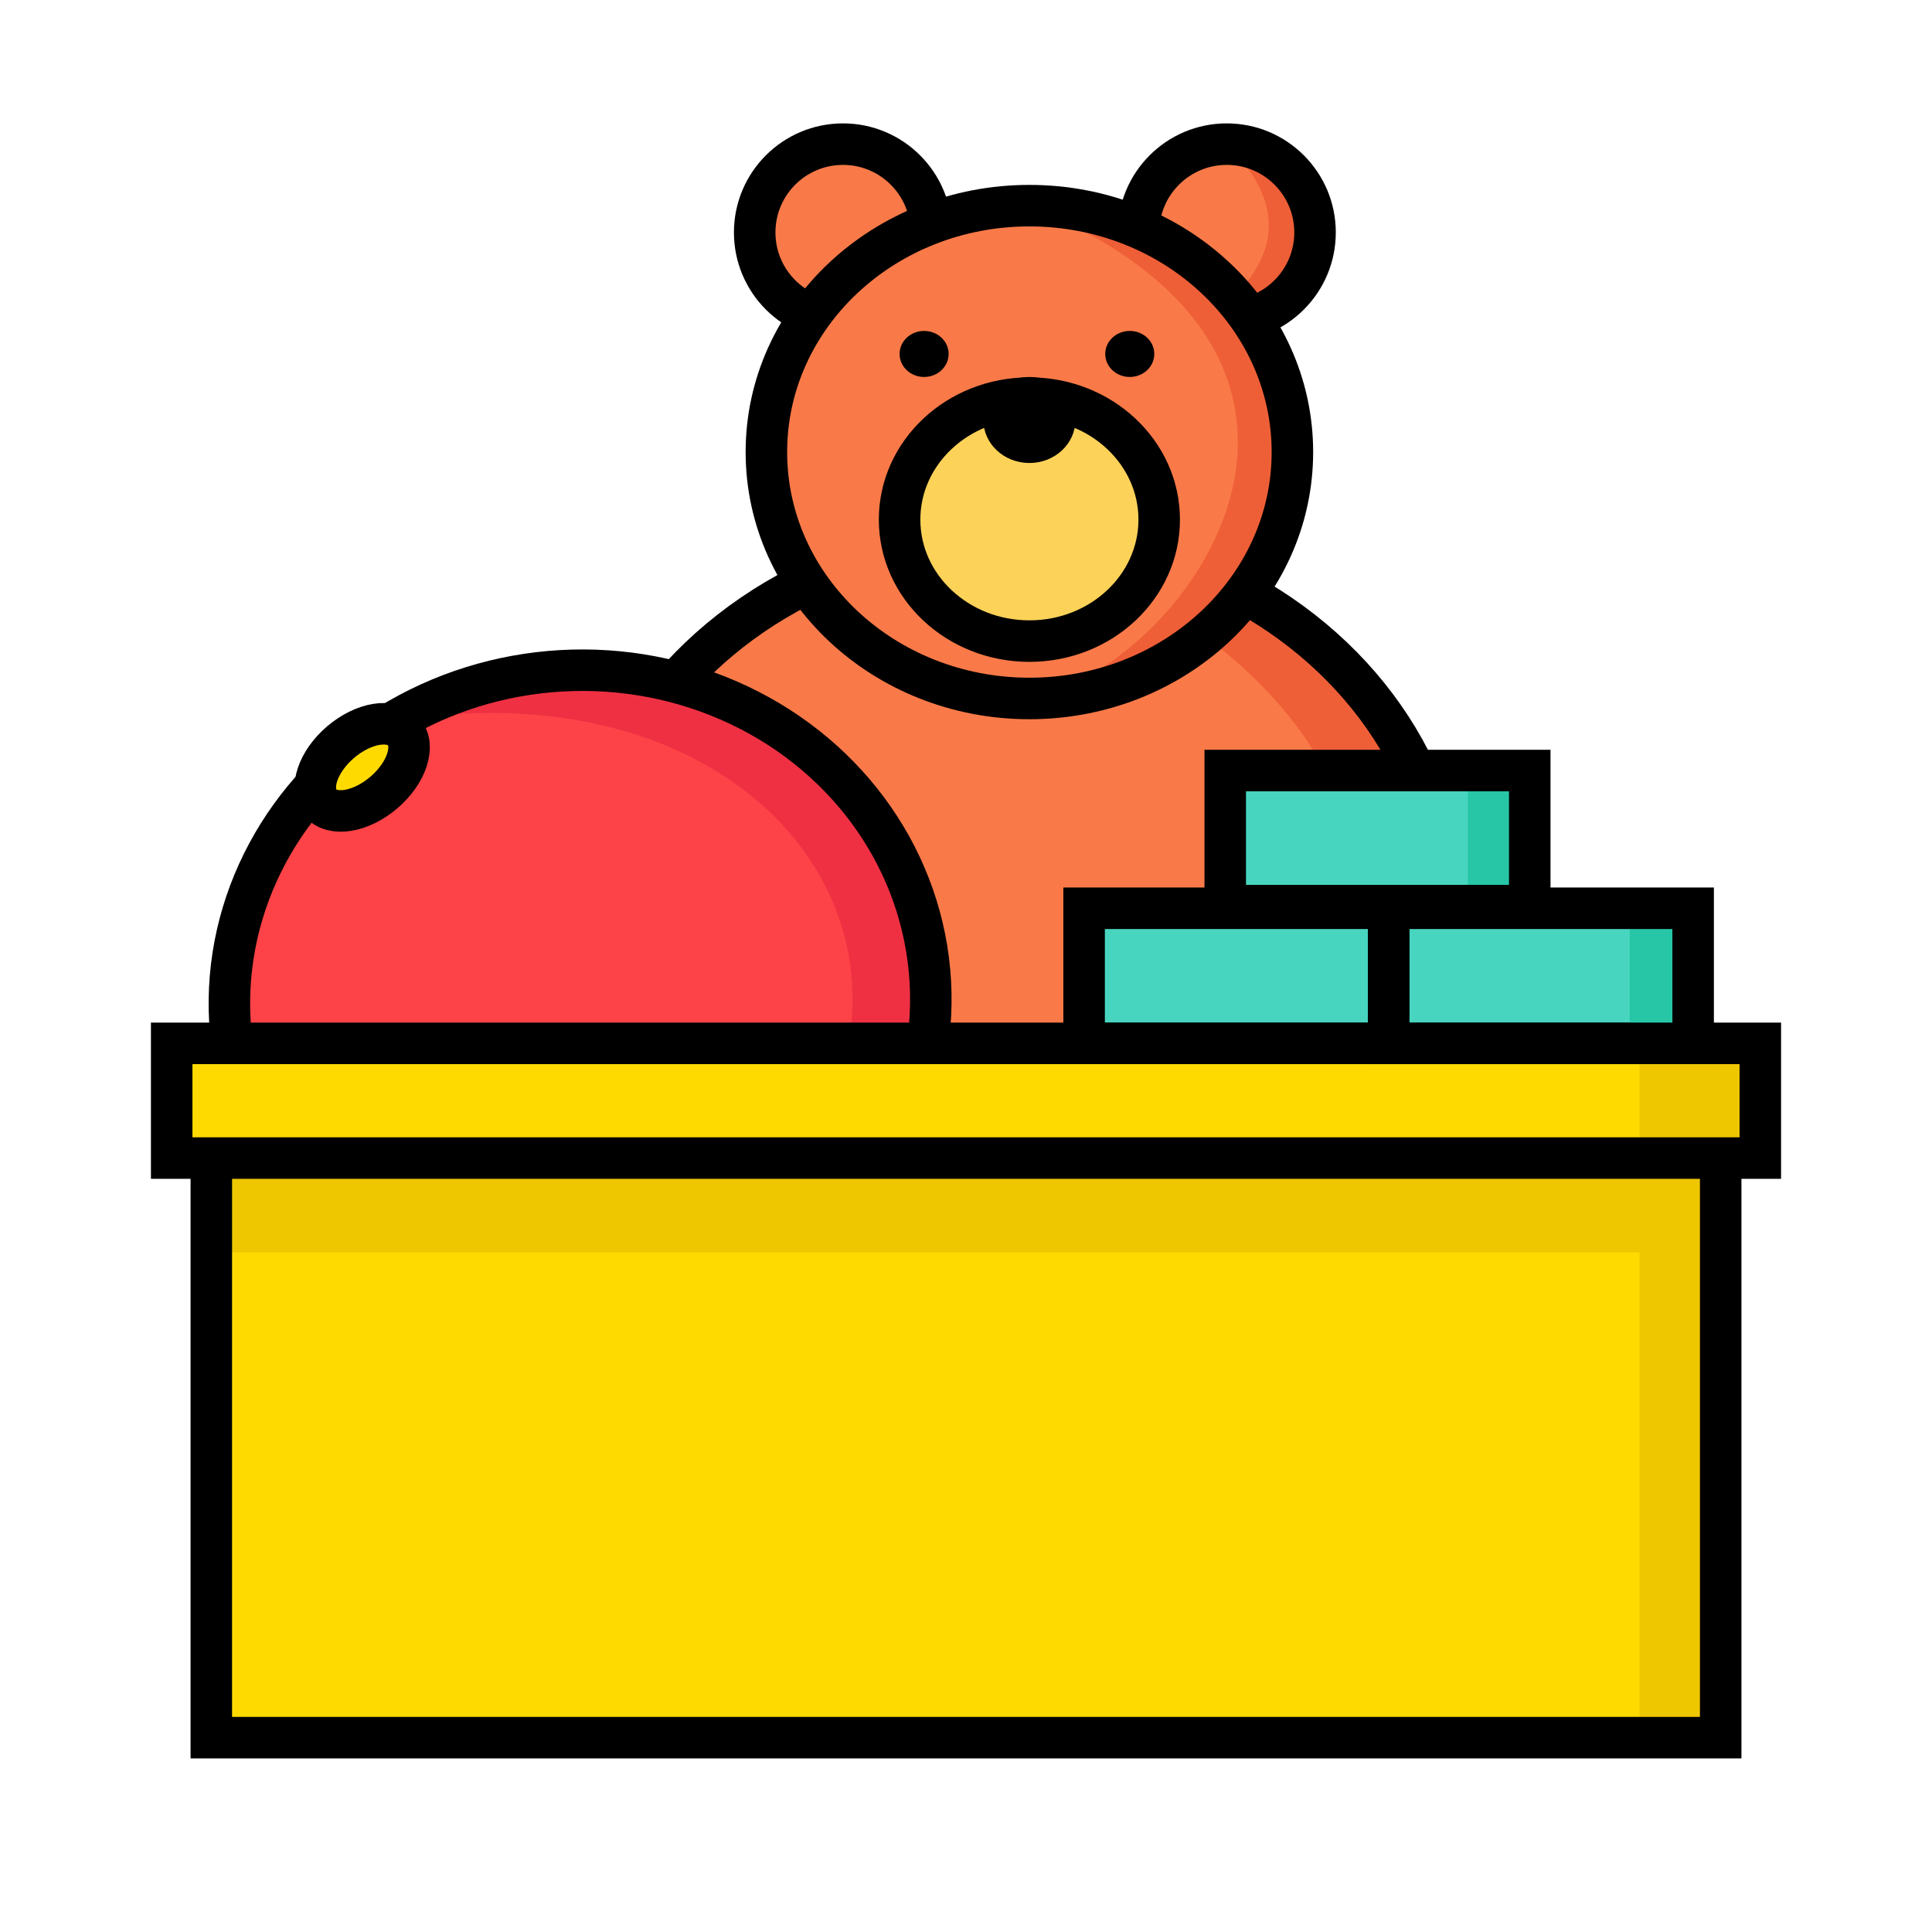 <?xml version="1.0" encoding="utf-8"?>
<!-- Generator: Adobe Illustrator 21.1.0, SVG Export Plug-In . SVG Version: 6.00 Build 0)  -->
<svg version="1.1" id="Layer_1" xmlns="http://www.w3.org/2000/svg" xmlns:xlink="http://www.w3.org/1999/xlink" x="0px" y="0px"
	 viewBox="0 0 512 512" style="enable-background:new 0 0 512 512;" xml:space="preserve">
<style type="text/css">
	.st0{fill:#F4C245;}
	.st1{fill:none;stroke:#000000;stroke-width:11;stroke-linecap:round;stroke-linejoin:round;stroke-miterlimit:10;}
	.st2{fill:#FCD259;}
	.st3{fill:#F4C245;stroke:#000000;stroke-width:11;stroke-linecap:round;stroke-miterlimit:10;}
	.st4{fill:#48D5BF;}
	.st5{fill:#26C6A7;}
	.st6{fill:none;stroke:#000000;stroke-width:11;stroke-linecap:round;stroke-miterlimit:10;}
	.st7{fill:none;stroke:#000000;stroke-width:11;stroke-miterlimit:10;}
	.st8{fill:#FD4347;}
	.st9{fill:#EF3043;}
	.st10{fill:#F97A48;}
	.st11{fill:#EF5F37;}
	.st12{fill:#F97A48;stroke:#000000;stroke-width:11;stroke-miterlimit:10;}
	.st13{fill:#4BBC32;}
	.st14{fill:#31AA0F;}
	.st15{fill:#C6EBF4;}
	.st16{fill:#AEE4ED;}
	.st17{fill:#53ADFC;stroke:#000000;stroke-width:11;stroke-miterlimit:10;}
	.st18{fill:#FFDA00;}
	.st19{fill:#EFC700;}
	.st20{fill:#FFDA00;stroke:#000000;stroke-width:11;stroke-miterlimit:10;}
	.st21{fill:#FFBCA4;stroke:#000000;stroke-width:11;stroke-miterlimit:10;}
	.st22{fill:#53ADFC;}
	.st23{fill:#B9D6ED;stroke:#000000;stroke-width:11;stroke-miterlimit:10;}
	.st24{fill:#24A1ED;}
	.st25{fill:none;stroke:#000000;stroke-miterlimit:10;}
	.st26{fill:#F95594;stroke:#000000;stroke-width:11;stroke-miterlimit:10;}
	.st27{fill:#24A1ED;stroke:#000000;stroke-width:11;stroke-miterlimit:10;}
	.st28{fill:#FF6C9D;}
	.st29{fill:#F95594;}
	.st30{fill:#4B5B6D;}
	.st31{fill:#3E5366;}
	.st32{fill:#FFDA00;stroke:#000000;stroke-width:5;stroke-miterlimit:10;}
	.st33{fill:#85AFDD;stroke:#000000;stroke-width:11;stroke-miterlimit:10;}
	.st34{fill:#FFA071;stroke:#1D1D1B;stroke-width:11;stroke-miterlimit:10;}
	.st35{fill:#FFFFFF;stroke:#1D1D1B;stroke-width:11;stroke-miterlimit:10;}
	.st36{fill:#FFDC64;}
	.st37{fill:#1D1D1B;}
	.st38{fill:#FF6C9D;stroke:#1D1D1B;stroke-width:11;stroke-miterlimit:10;}
	.st39{fill:#6FCEA6;}
	.st40{fill:#C6EBF4;stroke:#000000;stroke-width:11;stroke-miterlimit:10;}
	.st41{fill:#C6EBF4;stroke:#1D1D1B;stroke-width:11;stroke-miterlimit:10;}
	.st42{fill:#53C48E;}
	.st43{fill:#48D5BF;stroke:#000000;stroke-width:11;stroke-miterlimit:10;}
	.st44{fill:#FFFFFF;stroke:#000000;stroke-width:11;stroke-miterlimit:10;}
	.st45{fill:#AEE4ED;stroke:#1D1D1B;stroke-width:11;stroke-miterlimit:10;}
	.st46{stroke:#1D1D1B;stroke-width:11;stroke-miterlimit:10;}
	.st47{fill:#FFA071;}
	.st48{fill:#53ADFC;stroke:#1D1D1B;stroke-width:11;stroke-miterlimit:10;}
	.st49{fill:#31AA0F;stroke:#000000;stroke-width:11;stroke-miterlimit:10;}
	.st50{fill:#4BBC32;stroke:#000000;stroke-width:11;stroke-miterlimit:10;}
	.st51{fill:#EA3106;}
	.st52{fill:#DD0E2C;}
	.st53{fill:#F22F7E;}
	.st54{fill:#FCD259;stroke:#000000;stroke-width:11;stroke-miterlimit:10;}
	.st55{fill:#FD4347;stroke:#000000;stroke-width:11;stroke-miterlimit:10;}
	.st56{fill:#FCB439;}
	.st57{fill:#F43842;}
	.st58{fill:#178DFB;}
	.st59{fill:#32AF14;}
	.st60{fill:#F97A48;stroke:#000000;stroke-width:11;stroke-linecap:round;stroke-linejoin:round;stroke-miterlimit:10;}
	.st61{fill:#FFDA00;stroke:#1D1D1B;stroke-width:11.133;stroke-miterlimit:10;}
	.st62{fill:#FCB439;stroke:#FFFFFF;stroke-width:14.552;stroke-miterlimit:10;}
	.st63{fill:#FFFFFF;}
	.st64{clip-path:url(#SVGID_2_);}
	.st65{fill:#D8D8D8;}
	.st66{clip-path:url(#SVGID_4_);}
	.st67{clip-path:url(#SVGID_6_);}
	.st68{fill:#999999;stroke:#FFFFFF;stroke-width:14.552;stroke-miterlimit:10;}
	.st69{clip-path:url(#SVGID_8_);}
	.st70{clip-path:url(#SVGID_10_);}
	.st71{fill:#EA461F;}
	.st72{clip-path:url(#SVGID_12_);}
	.st73{fill:#C41820;}
	.st74{clip-path:url(#SVGID_14_);}
	.st75{fill:#075492;}
	.st76{fill:#003662;}
	.st77{clip-path:url(#SVGID_16_);}
	.st78{clip-path:url(#SVGID_18_);}
	.st79{clip-path:url(#SVGID_20_);}
	.st80{clip-path:url(#SVGID_22_);}
	.st81{fill:#DDDDDD;}
	.st82{fill:none;stroke:#1D1D1B;stroke-width:11;stroke-linecap:round;stroke-linejoin:round;stroke-miterlimit:10;}
	.st83{fill:none;stroke:#1D1D1B;stroke-width:11.647;stroke-linecap:round;stroke-linejoin:round;stroke-miterlimit:10;}
	.st84{fill:#C6EBF4;stroke:#1D1D1B;stroke-width:11;stroke-linecap:round;stroke-linejoin:round;stroke-miterlimit:10;}
</style>
<ellipse class="st10" cx="269.3" cy="243.8" rx="114.7" ry="102"/>
<path class="st11" d="M384,243.8c0,56.3-51.3,102-114.7,102c69.7-4.8,165.2-139.9,0-203.9C332.7,141.9,384,187.5,384,243.8z"/>
<ellipse class="st7" cx="269.3" cy="243.8" rx="114.7" ry="102"/>
<circle class="st10" cx="325.1" cy="61.6" r="23.4"/>
<path class="st11" d="M348.5,61.6c0,12.9-10.5,23.4-23.4,23.4c-12.9,0,30.6-16.5,0-46.8C338,38.2,348.5,48.7,348.5,61.6z"/>
<circle class="st7" cx="325.1" cy="61.6" r="23.4"/>
<circle class="st12" cx="223.4" cy="61.6" r="23.4"/>
<ellipse class="st10" cx="272.8" cy="119.8" rx="69.7" ry="65.3"/>
<path class="st11" d="M342.5,119.8c0,36.1-31.2,65.3-69.7,65.3c40.7-7.4,100.7-89.2,0-130.6C311.3,54.5,342.5,83.8,342.5,119.8z"/>
<ellipse class="st7" cx="272.8" cy="119.8" rx="69.7" ry="65.3"/>
<ellipse transform="matrix(0.998 -5.624847e-02 5.624847e-02 0.998 -14.693 9.073)" class="st8" cx="153.8" cy="265.5" rx="93" ry="87.8"/>
<path class="st9" d="M148.9,177.8c51.3-2.9,95.1,34,97.8,82.5s-36.6,90-87.9,92.9C279,288.5,223.4,172.1,105.1,191
	C117.9,183.5,132.8,178.7,148.9,177.8z"/>
<ellipse transform="matrix(0.998 -5.624847e-02 5.624847e-02 0.998 -14.693 9.073)" class="st7" cx="153.8" cy="265.5" rx="93" ry="87.8"/>
<rect x="56" y="276.7" class="st18" width="400" height="183.8"/>
<rect x="434.5" y="304" class="st19" width="21.5" height="159.3"/>
<rect x="245.3" y="124.2" transform="matrix(6.123234e-17 -1 1 6.123234e-17 -65.091 577.17)" class="st19" width="21.5" height="393.9"/>
<rect x="368" y="240.7" class="st4" width="80.7" height="35.8"/>
<rect x="287.3" y="240.7" class="st43" width="80.7" height="35.8"/>
<rect x="324.7" y="204.2" class="st4" width="80.7" height="35.8"/>
<ellipse transform="matrix(0.761 -0.649 0.649 0.761 -109.003 110.811)" class="st20" cx="95.9" cy="203.4" rx="14.5" ry="8.8"/>
<rect x="56" y="276.7" class="st7" width="400" height="183.8"/>
<rect x="45.5" y="276.5" class="st18" width="421" height="30.4"/>
<rect x="434.5" y="276.5" class="st19" width="32" height="30.4"/>
<ellipse class="st54" cx="272.8" cy="137.7" rx="34.4" ry="32.2"/>
<ellipse cx="299.4" cy="93.8" rx="6.5" ry="6.1"/>
<ellipse cx="244.9" cy="93.8" rx="6.5" ry="6.1"/>
<ellipse cx="272.8" cy="111.3" rx="12.2" ry="11.4"/>
<rect x="45.5" y="276.5" class="st7" width="421" height="30.4"/>
<rect x="389" y="205.9" class="st5" width="13.3" height="32.3"/>
<rect x="431.9" y="242.5" class="st5" width="13.3" height="32.3"/>
<rect x="368" y="240.7" class="st7" width="80.7" height="35.8"/>
<rect x="324.7" y="204.2" class="st7" width="80.7" height="35.8"/>
</svg>
